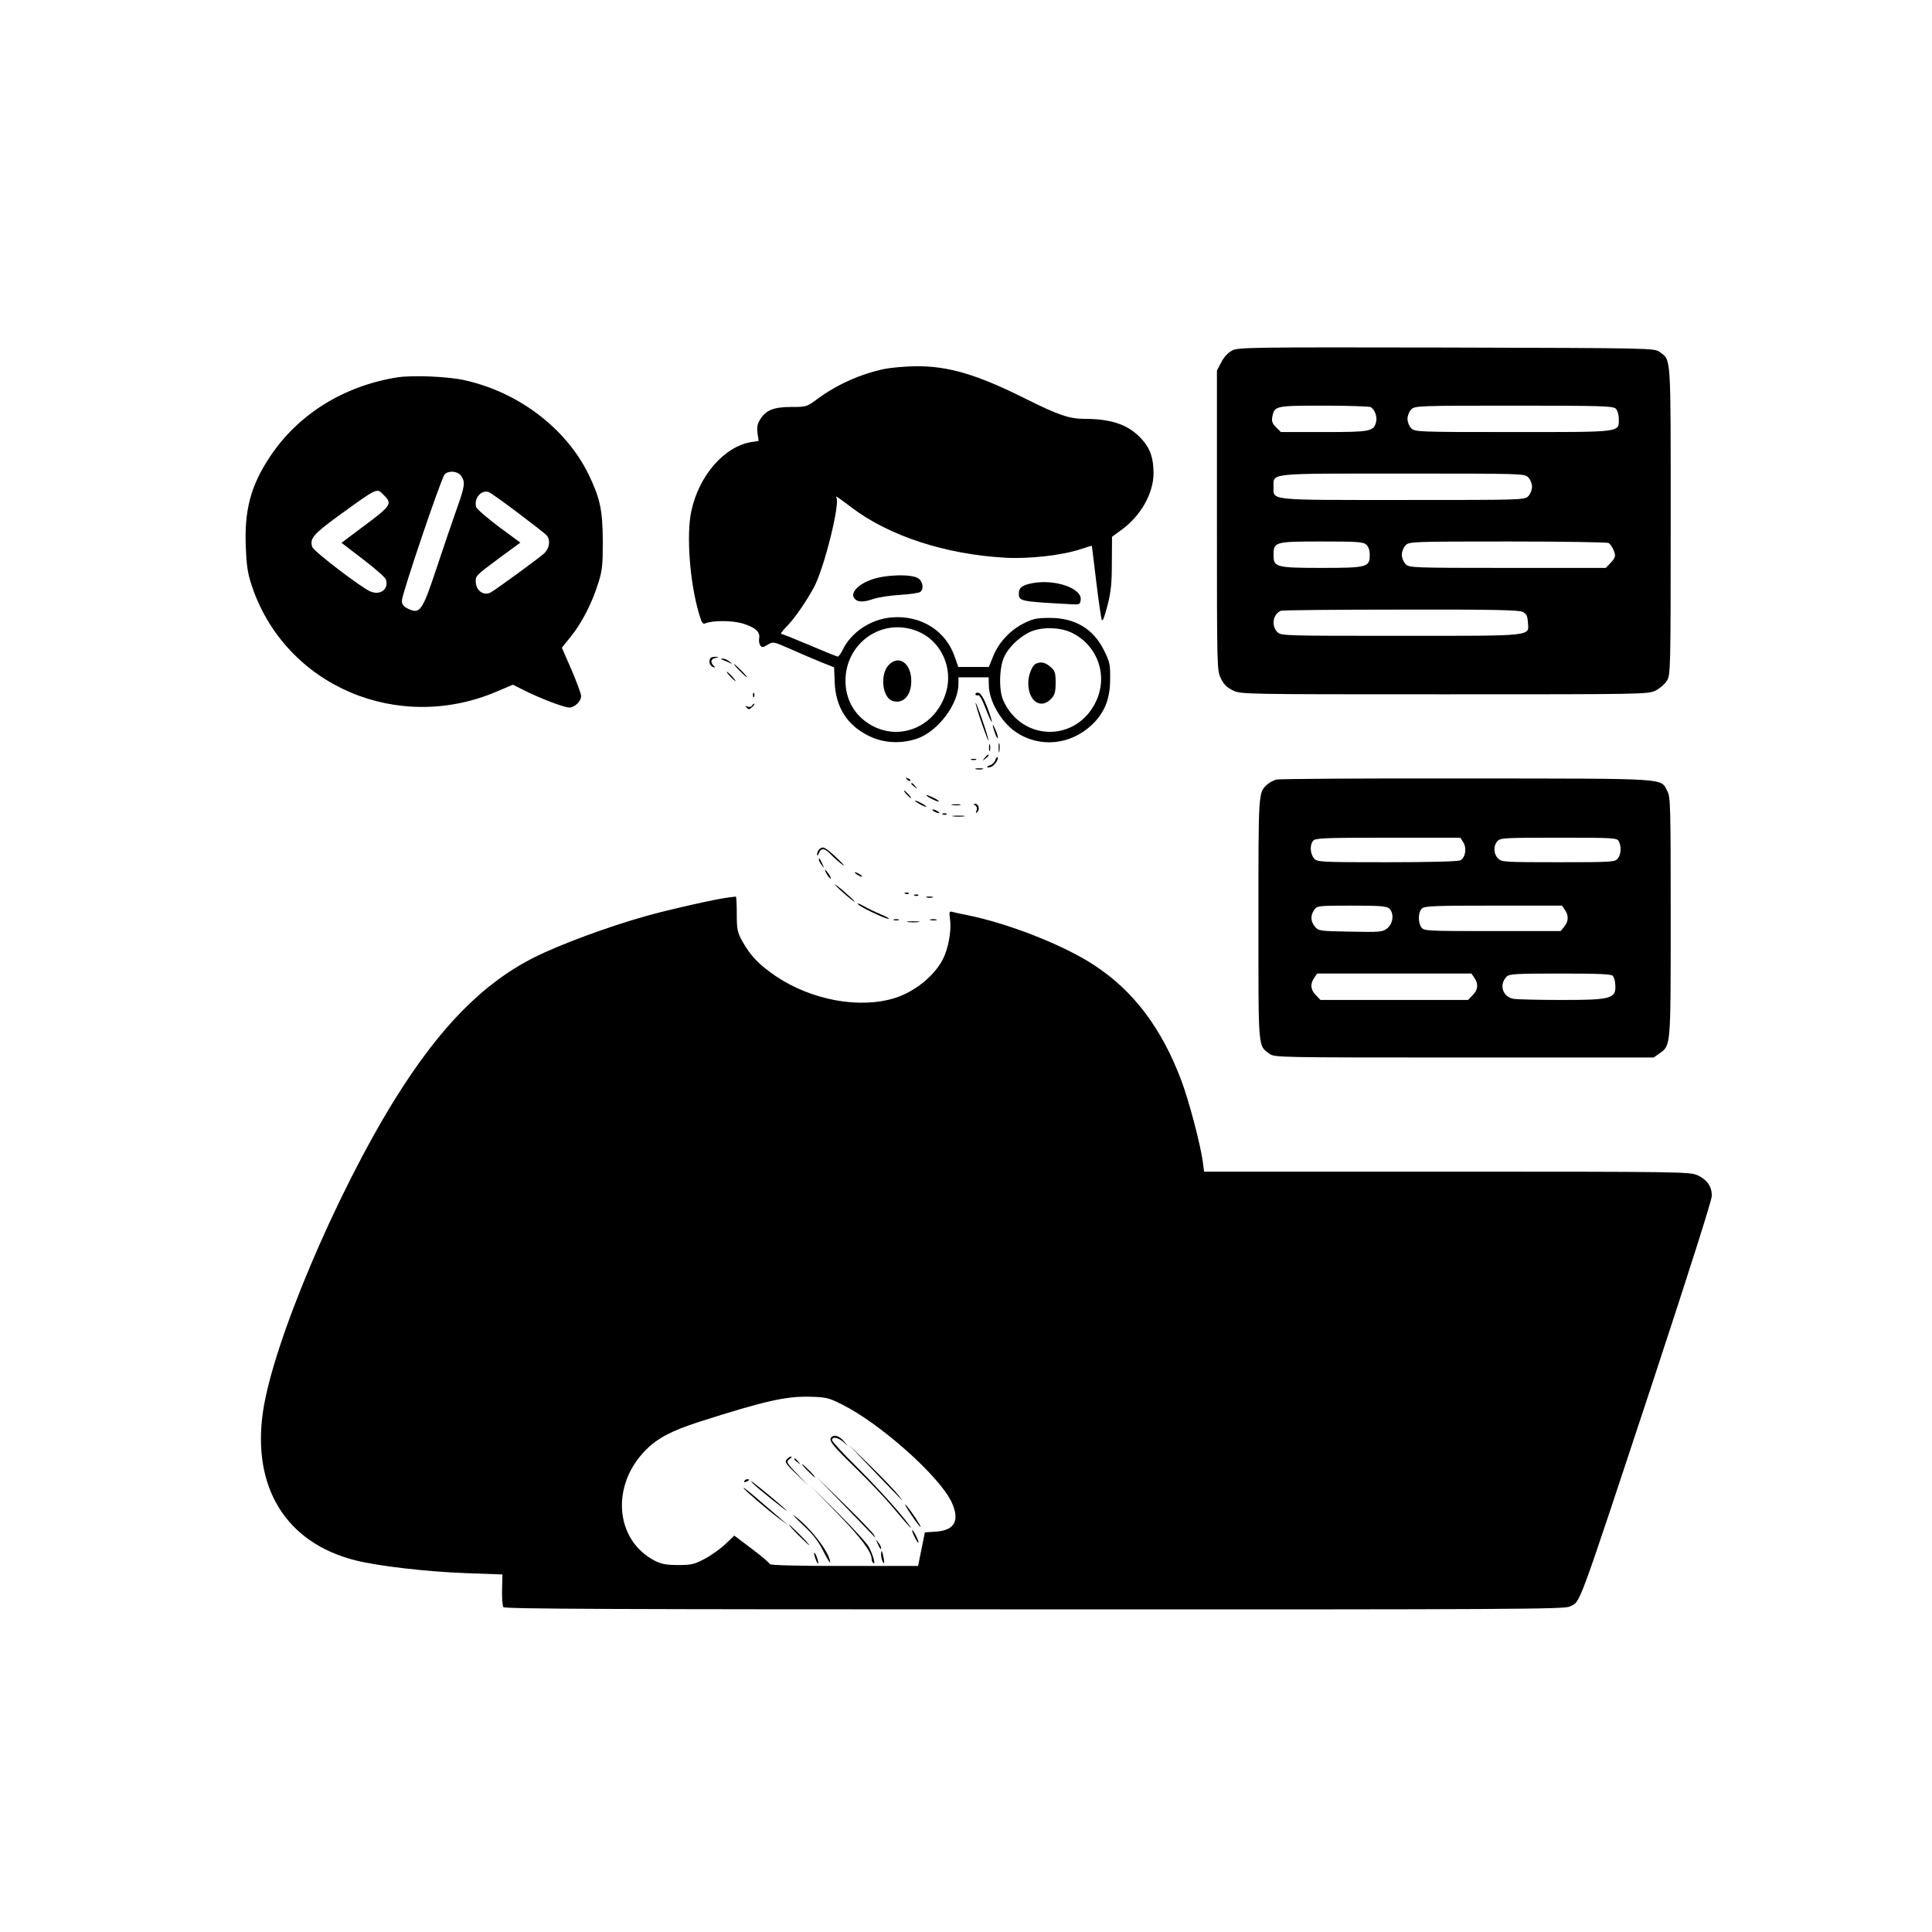 <?xml version="1.0" standalone="no"?>
<!DOCTYPE svg PUBLIC "-//W3C//DTD SVG 20010904//EN"
 "http://www.w3.org/TR/2001/REC-SVG-20010904/DTD/svg10.dtd">
<svg version="1.0" xmlns="http://www.w3.org/2000/svg"
 width="1024pt" height="1024pt" viewBox="0 0 1024 1024"
 preserveAspectRatio="xMidYMid meet">

<g transform="translate(0,1024) scale(0.1,-0.1)"
fill="#000000" stroke="none">
<path d="M6530 8382 c-22 -12 -43 -35 -57 -62 l-23 -44 0 -795 c0 -782 0 -795
21 -837 15 -31 32 -48 63 -63 42 -21 52 -21 1121 -21 1054 0 1080 0 1120 20
22 11 49 34 60 52 19 32 20 54 20 848 0 891 3 849 -58 894 -28 21 -30 21
-1130 24 -1052 2 -1104 1 -1137 -16z m736 -300 c21 -13 34 -52 28 -77 -13 -52
-29 -55 -277 -55 l-228 0 -26 26 c-20 20 -24 31 -19 57 11 56 18 57 275 57
130 0 241 -4 247 -8z m1298 -8 c9 -9 16 -32 16 -54 0 -73 21 -70 -562 -70
-505 0 -519 1 -538 20 -11 11 -20 33 -20 50 0 17 9 39 20 50 19 19 33 20 544
20 464 0 526 -2 540 -16z m-464 -364 c11 -11 20 -33 20 -50 0 -17 -9 -39 -20
-50 -20 -20 -33 -20 -663 -20 -722 0 -687 -4 -687 70 0 74 -35 70 687 70 630
0 643 0 663 -20z m-858 -357 c11 -10 18 -30 18 -54 0 -65 -13 -69 -255 -69
-241 0 -255 4 -255 67 0 71 6 73 253 73 191 0 223 -2 239 -17z m1284 9 c15
-10 34 -47 34 -67 0 -9 -11 -27 -25 -40 l-24 -25 -521 0 c-507 0 -521 1 -540
20 -11 11 -20 33 -20 50 0 17 9 39 20 50 19 19 33 20 543 20 287 0 527 -4 533
-8z m-456 -365 c20 -10 26 -21 28 -54 6 -77 41 -73 -675 -73 -620 0 -633 0
-653 20 -34 34 -22 98 20 113 8 3 294 6 635 6 479 1 626 -2 645 -12z"/>
<path d="M4690 8285 c-130 -27 -259 -85 -365 -165 -49 -36 -54 -37 -130 -37
-93 0 -135 -16 -166 -66 -15 -24 -18 -42 -14 -73 l6 -41 -39 -6 c-144 -24
-278 -178 -318 -367 -27 -125 -8 -378 41 -543 14 -48 20 -57 33 -51 38 16 140
16 196 0 67 -20 95 -44 90 -77 -3 -13 0 -31 5 -39 9 -13 14 -13 40 3 29 17 30
17 123 -24 51 -23 124 -54 161 -69 l68 -27 3 -79 c5 -132 66 -228 180 -284 78
-39 170 -44 256 -15 110 37 220 182 220 290 l0 35 80 0 80 0 1 -42 c1 -83 64
-193 142 -247 127 -87 293 -70 407 40 65 63 94 136 94 239 1 77 -2 92 -32 152
-56 114 -153 173 -287 173 -67 0 -89 -4 -135 -27 -74 -36 -135 -101 -165 -174
l-24 -59 -81 0 -81 0 -18 52 c-47 139 -177 222 -331 211 -113 -8 -219 -78
-265 -175 -9 -18 -20 -33 -25 -33 -4 0 -71 27 -148 60 -78 33 -145 60 -151 60
-6 0 7 18 30 41 41 41 110 142 147 214 54 108 135 436 115 468 -7 12 4 5 78
-51 201 -153 499 -250 817 -268 130 -7 303 13 402 46 30 10 56 18 57 17 0 -1
11 -85 23 -187 12 -102 26 -194 29 -204 5 -13 14 10 31 75 19 75 23 121 23
229 l1 135 48 35 c103 74 171 193 172 300 0 82 -17 132 -62 182 -69 76 -158
108 -304 108 -80 0 -139 20 -313 107 -256 128 -408 173 -580 172 -55 -1 -129
-7 -165 -14z m187 -1397 c114 -54 174 -190 138 -315 -57 -197 -272 -275 -430
-155 -61 46 -97 114 -103 191 -16 219 199 371 395 279z m800 0 c141 -66 199
-230 130 -370 -105 -214 -393 -208 -490 11 -24 55 -21 177 7 233 23 48 74 97
128 125 59 31 160 31 225 1z"/>
<path d="M4710 6715 c-47 -50 -34 -173 21 -190 55 -18 99 28 99 105 0 95 -66
142 -120 85z"/>
<path d="M5492 6723 c-21 -8 -42 -60 -42 -103 0 -96 66 -142 121 -84 20 21 24
36 24 86 0 53 -3 62 -28 84 -27 23 -48 28 -75 17z"/>
<path d="M2106 8240 c-283 -45 -525 -195 -674 -419 -103 -154 -138 -285 -129
-485 4 -99 10 -137 34 -208 180 -525 774 -778 1299 -552 l82 35 62 -31 c84
-42 210 -90 237 -90 29 0 63 33 63 61 0 11 -23 74 -51 139 l-51 117 49 61 c57
71 112 177 144 282 21 65 24 95 24 220 -1 167 -14 228 -75 355 -120 246 -375
439 -663 501 -89 19 -272 26 -351 14z m338 -522 c23 -33 20 -54 -23 -175 -21
-59 -69 -199 -106 -311 -77 -232 -89 -248 -151 -219 -26 13 -34 23 -34 43 0
35 209 652 227 670 22 22 69 17 87 -8z m-409 -103 c46 -45 38 -56 -113 -168
l-112 -84 115 -88 c63 -48 117 -96 120 -106 17 -51 -28 -86 -82 -64 -49 21
-301 213 -308 236 -14 44 4 66 132 160 220 159 209 154 248 114z m710 -93 c77
-58 146 -112 153 -120 21 -27 14 -70 -15 -96 -35 -31 -255 -191 -282 -206 -36
-19 -75 7 -79 51 -3 36 -1 38 116 125 l120 88 -114 84 c-62 47 -116 93 -120
104 -14 45 26 94 66 80 8 -2 78 -52 155 -110z"/>
<path d="M4616 7167 c-68 -25 -107 -67 -90 -95 15 -24 47 -26 102 -7 26 9 90
19 142 22 52 3 101 10 108 16 19 15 14 54 -10 71 -35 25 -178 21 -252 -7z"/>
<path d="M5471 7149 c-52 -10 -71 -24 -71 -54 0 -42 5 -43 285 -58 36 -2 40 0
43 24 7 61 -137 111 -257 88z"/>
<path d="M3767 6753 c-13 -13 -7 -41 11 -48 14 -5 15 -4 5 6 -20 20 -15 37 10
42 20 4 20 4 1 6 -11 0 -24 -2 -27 -6z"/>
<path d="M3830 6743 c8 -3 24 -10 35 -15 20 -9 20 -9 1 6 -11 9 -27 16 -35 15
-14 0 -14 -1 -1 -6z"/>
<path d="M3920 6685 c19 -19 36 -35 39 -35 3 0 -10 16 -29 35 -19 19 -36 35
-39 35 -3 0 10 -16 29 -35z"/>
<path d="M3870 6655 c13 -14 26 -25 28 -25 3 0 -5 11 -18 25 -13 14 -26 25
-28 25 -3 0 5 -11 18 -25z"/>
<path d="M3991 6554 c0 -11 3 -14 6 -6 3 7 2 16 -1 19 -3 4 -6 -2 -5 -13z"/>
<path d="M5170 6561 c0 -6 6 -8 13 -6 8 4 22 -21 41 -70 16 -42 31 -74 33 -71
2 2 -9 37 -24 77 -18 47 -35 75 -46 77 -9 2 -17 -1 -17 -7z"/>
<path d="M5171 6515 c-1 -6 14 -56 33 -110 19 -55 35 -95 35 -90 1 6 -14 56
-33 110 -19 55 -35 95 -35 90z"/>
<path d="M3985 6499 c-4 -6 -14 -8 -24 -4 -13 5 -14 4 -3 -6 10 -11 15 -10 29
4 10 9 14 17 11 17 -4 0 -10 -5 -13 -11z"/>
<path d="M5262 6395 c0 -5 6 -26 13 -45 7 -19 14 -28 14 -20 0 8 -6 29 -14 45
-7 17 -13 26 -13 20z"/>
<path d="M5293 6275 c0 -22 2 -30 4 -17 2 12 2 30 0 40 -3 9 -5 -1 -4 -23z"/>
<path d="M5242 6275 c0 -16 2 -22 5 -12 2 9 2 23 0 30 -3 6 -5 -1 -5 -18z"/>
<path d="M5219 6223 c-13 -16 -12 -17 4 -4 9 7 17 15 17 17 0 8 -8 3 -21 -13z"/>
<path d="M5275 6211 c-3 -11 -15 -23 -26 -26 -11 -4 -19 -9 -16 -11 2 -3 12
-2 21 2 18 7 41 42 33 51 -3 2 -8 -5 -12 -16z"/>
<path d="M5148 6213 c6 -2 18 -2 25 0 6 3 1 5 -13 5 -14 0 -19 -2 -12 -5z"/>
<path d="M5173 6163 c9 -2 25 -2 35 0 9 3 1 5 -18 5 -19 0 -27 -2 -17 -5z"/>
<path d="M4807 6109 c7 -7 15 -10 18 -7 3 3 -2 9 -12 12 -14 6 -15 5 -6 -5z"/>
<path d="M6764 6108 c-14 -4 -35 -15 -46 -25 -49 -44 -48 -30 -48 -713 0 -702
-3 -669 58 -715 27 -20 43 -20 1032 -20 l1005 0 31 22 c60 43 59 28 59 723 0
588 -1 637 -18 667 -38 70 27 66 -1065 67 -540 1 -994 -2 -1008 -6z m992 -333
c19 -30 11 -81 -16 -95 -11 -6 -163 -10 -388 -10 -357 0 -369 1 -387 20 -21
24 -24 72 -5 94 11 14 61 16 396 16 l384 0 16 -25z m824 6 c15 -29 12 -72 -7
-93 -15 -17 -38 -18 -315 -18 -285 0 -299 1 -318 20 -24 24 -26 67 -3 92 15
17 38 18 324 18 295 0 309 -1 319 -19z m-1216 -357 c26 -26 20 -79 -11 -104
-26 -20 -36 -21 -196 -18 -164 3 -169 4 -188 27 -23 28 -24 59 -3 89 15 21 20
22 199 22 154 0 186 -3 199 -16z m930 -6 c21 -30 20 -61 -3 -89 l-19 -24 -362
0 c-346 0 -362 1 -376 19 -19 26 -18 81 2 100 13 14 62 16 379 16 l364 0 15
-22z m-480 -360 c23 -32 20 -65 -9 -93 l-24 -25 -391 0 -391 0 -24 25 c-29 28
-32 61 -9 93 l15 22 409 0 409 0 15 -22z m734 10 c5 -7 11 -22 12 -33 10 -89
-8 -95 -288 -95 -121 0 -234 3 -251 6 -58 12 -77 76 -35 118 13 14 53 16 283
16 203 0 271 -3 279 -12z"/>
<path d="M4830 6086 c0 -2 8 -10 18 -17 15 -13 16 -12 3 4 -13 16 -21 21 -21
13z"/>
<path d="M4805 6030 c10 -11 20 -20 23 -20 3 0 -3 9 -13 20 -10 11 -20 20 -23
20 -3 0 3 -9 13 -20z"/>
<path d="M4910 6025 c0 -7 61 -37 66 -33 2 3 -12 12 -31 21 -19 9 -35 15 -35
12z"/>
<path d="M4850 5996 c0 -3 14 -12 30 -21 17 -9 30 -13 30 -11 0 3 -13 12 -30
21 -16 9 -30 13 -30 11z"/>
<path d="M5048 5973 c12 -2 30 -2 40 0 9 3 -1 5 -23 4 -22 0 -30 -2 -17 -4z"/>
<path d="M5169 5971 c9 -6 11 -16 7 -27 -6 -15 -4 -16 5 -7 14 14 5 43 -13 43
-10 0 -9 -3 1 -9z"/>
<path d="M4950 5940 c8 -5 20 -10 25 -10 6 0 3 5 -5 10 -8 5 -19 10 -25 10 -5
0 -3 -5 5 -10z"/>
<path d="M4998 5923 c7 -3 16 -2 19 1 4 3 -2 6 -13 5 -11 0 -14 -3 -6 -6z"/>
<path d="M5053 5913 c15 -2 39 -2 55 0 15 2 2 4 -28 4 -30 0 -43 -2 -27 -4z"/>
<path d="M4342 5738 c-7 -7 -12 -19 -11 -27 0 -10 4 -7 9 7 13 30 31 28 66 -9
16 -17 43 -40 59 -52 17 -11 3 5 -30 36 -63 59 -74 64 -93 45z"/>
<path d="M4340 5684 c0 -6 7 -19 16 -30 14 -18 14 -18 3 6 -14 31 -19 36 -19
24z"/>
<path d="M4380 5611 c5 -11 15 -23 21 -27 6 -3 3 5 -6 20 -20 30 -30 35 -15 7z"/>
<path d="M4530 5616 c0 -3 9 -10 20 -16 11 -6 20 -8 20 -6 0 3 -9 10 -20 16
-11 6 -20 8 -20 6z"/>
<path d="M4430 5546 c25 -28 100 -91 100 -84 0 2 -28 28 -62 58 -35 29 -52 41
-38 26z"/>
<path d="M4798 5503 c7 -3 16 -2 19 1 4 3 -2 6 -13 5 -11 0 -14 -3 -6 -6z"/>
<path d="M4848 5493 c7 -3 16 -2 19 1 4 3 -2 6 -13 5 -11 0 -14 -3 -6 -6z"/>
<path d="M3860 5483 c-61 -7 -311 -63 -435 -98 -204 -57 -459 -152 -593 -219
-273 -138 -500 -369 -737 -749 -314 -505 -647 -1292 -701 -1658 -59 -403 122
-696 489 -789 124 -31 376 -60 586 -68 l194 -7 -2 -80 c-1 -44 2 -86 7 -93 7
-10 575 -12 2815 -12 2544 -1 2809 1 2837 15 59 31 29 -52 446 1209 184 559
307 945 307 968 0 50 -25 85 -76 109 -41 18 -88 19 -1329 19 l-1286 0 -7 53
c-13 94 -73 322 -114 431 -104 276 -253 474 -461 610 -162 107 -456 222 -675
266 -33 6 -68 14 -78 17 -16 4 -17 0 -11 -44 7 -58 -10 -151 -38 -206 -45 -89
-150 -174 -256 -207 -187 -58 -441 -11 -630 116 -90 62 -134 107 -178 186 -26
48 -29 62 -29 146 0 50 -2 91 -5 90 -3 0 -21 -3 -40 -5z m601 -2686 c205 -102
513 -377 581 -515 47 -99 20 -153 -81 -160 l-59 -4 -18 -89 -18 -89 -393 0
c-250 0 -393 4 -393 10 0 5 -42 41 -94 80 l-94 71 -45 -43 c-25 -24 -73 -59
-108 -78 -58 -31 -72 -35 -144 -35 -64 0 -89 5 -125 23 -211 110 -234 400 -46
588 63 63 137 101 282 148 347 111 460 136 585 133 88 -2 102 -6 170 -40z"/>
<path d="M4407 2623 c-17 -17 2 -41 124 -160 72 -70 163 -166 202 -213 77 -92
112 -131 87 -95 -44 62 -165 196 -279 310 -72 71 -131 135 -131 142 0 20 31
15 59 -9 l26 -23 -24 28 c-23 26 -50 35 -64 20z"/>
<path d="M4630 2445 c174 -181 168 -176 132 -130 -17 22 -84 92 -148 155
l-118 115 134 -140z"/>
<path d="M4169 2504 c-11 -13 -3 -24 52 -77 l64 -62 -60 63 c-57 60 -59 64
-41 78 11 8 15 14 9 14 -6 0 -16 -7 -24 -16z"/>
<path d="M4210 2506 c0 -2 8 -10 18 -17 15 -13 16 -12 3 4 -13 16 -21 21 -21
13z"/>
<path d="M4280 2445 c19 -19 36 -35 39 -35 3 0 -10 16 -29 35 -19 19 -36 35
-39 35 -3 0 10 -16 29 -35z"/>
<path d="M4480 2255 c85 -88 157 -162 159 -165 2 -3 -1 4 -7 15 -6 11 -77 85
-159 165 l-148 145 155 -160z"/>
<path d="M3945 2390 c-3 -6 1 -7 9 -4 18 7 21 14 7 14 -6 0 -13 -4 -16 -10z"/>
<path d="M3990 2378 c24 -25 180 -150 180 -145 0 5 -148 128 -180 151 -13 9
-13 8 0 -6z"/>
<path d="M3941 2353 c5 -11 125 -114 189 -162 l45 -33 -45 39 c-24 21 -78 67
-119 102 -40 35 -72 60 -70 54z"/>
<path d="M4437 2220 c129 -133 183 -206 183 -244 0 -8 4 -17 9 -21 13 -7 -1
41 -24 86 -10 19 -83 99 -163 179 l-146 145 141 -145z"/>
<path d="M4832 2208 c24 -36 45 -63 47 -61 5 4 -68 111 -81 119 -5 3 10 -23
34 -58z"/>
<path d="M4252 2161 c57 -53 86 -90 112 -143 20 -39 36 -65 36 -59 0 47 -99
178 -185 244 -22 17 -5 -2 37 -42z"/>
<path d="M4230 2105 c30 -30 57 -55 59 -55 3 0 -19 25 -49 55 -30 30 -57 55
-59 55 -3 0 19 -25 49 -55z"/>
<path d="M4847 2095 c9 -19 18 -33 21 -31 4 5 -26 66 -33 66 -3 0 3 -16 12
-35z"/>
<path d="M4651 2060 c14 -31 19 -36 19 -24 0 6 -7 19 -16 30 -14 18 -14 18 -3
-6z"/>
<path d="M4670 1999 c0 -13 5 -31 10 -39 7 -11 8 -5 4 20 -8 43 -14 51 -14 19z"/>
<path d="M4322 1979 c6 -16 12 -28 14 -26 5 5 -13 57 -20 57 -3 0 0 -14 6 -31z"/>
<path d="M4913 5483 c9 -2 23 -2 30 0 6 3 -1 5 -18 5 -16 0 -22 -2 -12 -5z"/>
<path d="M4546 5449 c8 -14 144 -79 164 -79 8 0 -11 11 -42 24 -31 13 -73 33
-93 45 -20 11 -33 16 -29 10z"/>
<path d="M4738 5363 c6 -2 18 -2 25 0 6 3 1 5 -13 5 -14 0 -19 -2 -12 -5z"/>
<path d="M4933 5363 c9 -2 23 -2 30 0 6 3 -1 5 -18 5 -16 0 -22 -2 -12 -5z"/>
<path d="M4813 5353 c15 -2 39 -2 55 0 15 2 2 4 -28 4 -30 0 -43 -2 -27 -4z"/>
</g>
</svg>
